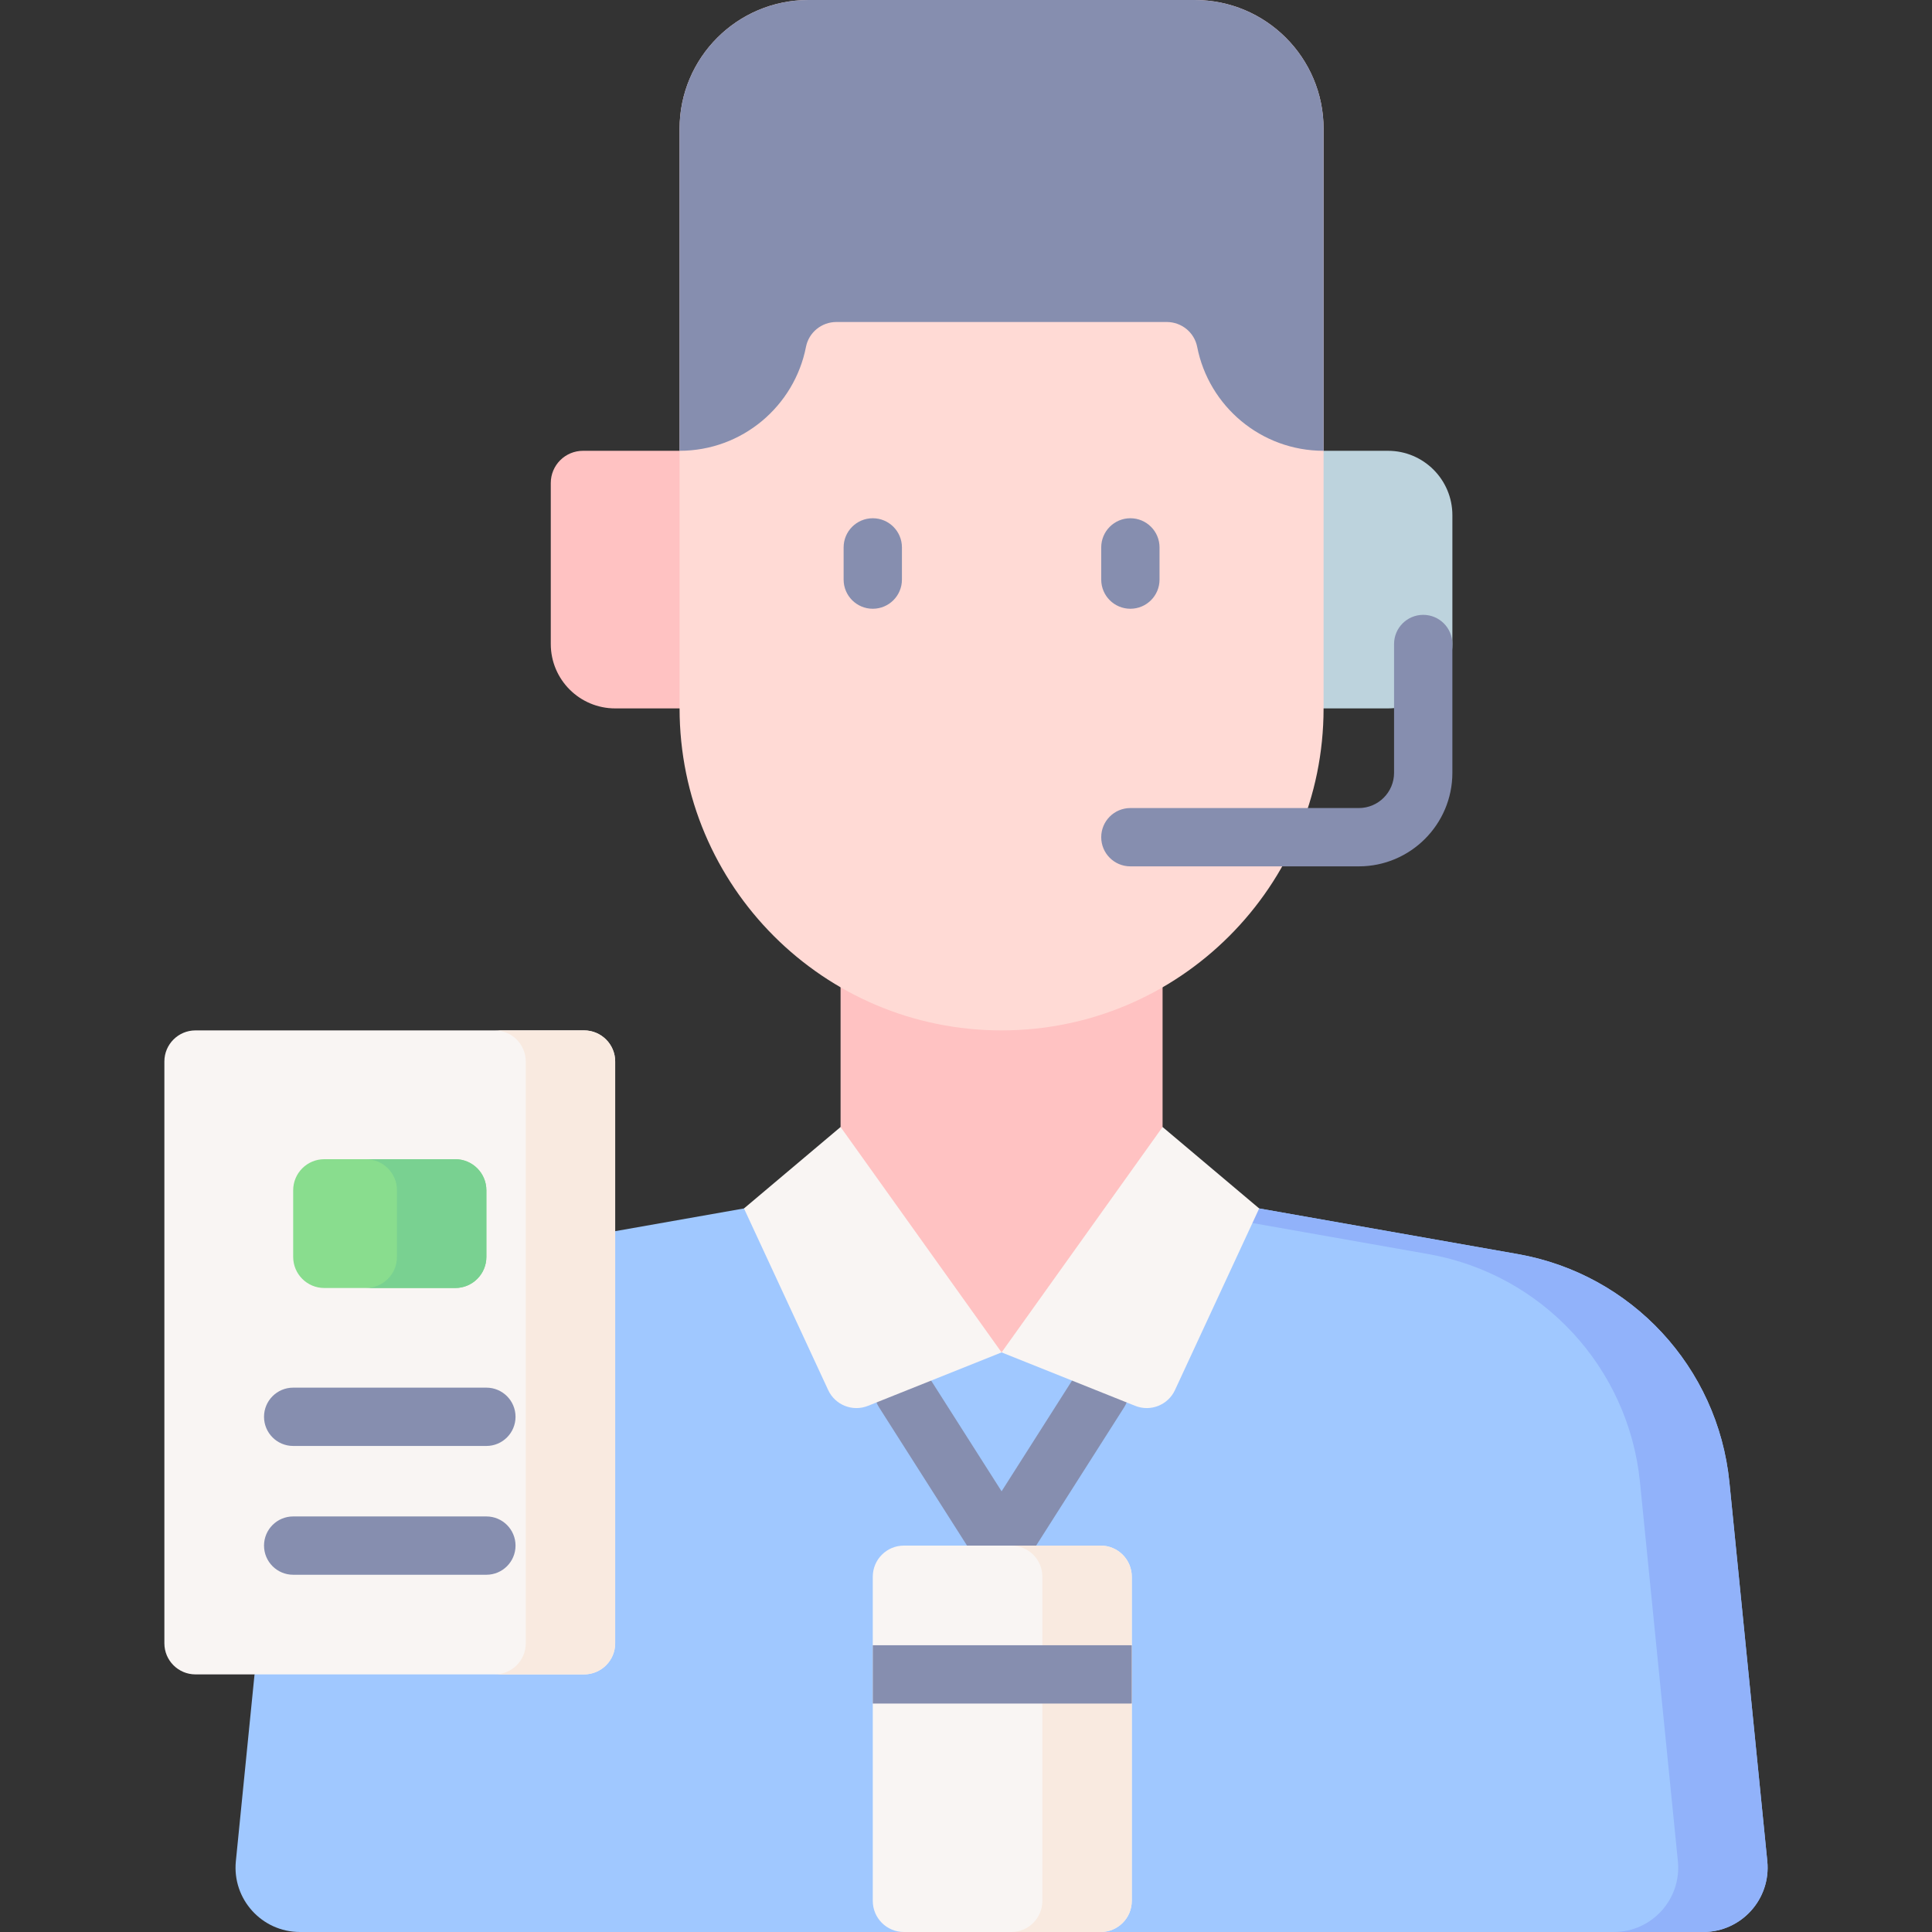 <svg id="Capa_1" enable-background="new 0 0 497 497" height="512" viewBox="0 0 497 497" width="512" xmlns="http://www.w3.org/2000/svg"><rect x="0" y="0" width="497" height="497" fill="#333333" stroke="none"/><g><path d="m65.479 430.733-4.805 48.052c-.976 9.753 6.683 18.215 16.484 18.215h156.188l23.788-8 25.879 8h155.133c9.801 0 17.46-8.462 16.484-18.215l-9.751-97.51c-2.954-29.537-25.189-53.506-54.422-58.665l-66.54-11.742h-132.531l-33.134 5.847z" fill="#a0c8ff"/><path d="m454.631 478.785-9.751-97.51c-2.954-29.537-25.189-53.506-54.422-58.664l-66.54-11.742h-23l66.54 11.742c29.232 5.159 51.468 29.128 54.422 58.664l9.751 97.51c.975 9.753-6.683 18.215-16.484 18.215h23c9.8 0 17.459-8.463 16.484-18.215z" fill="#91b2fa"/><path d="m216.236 237.5h82.833v110.4h-82.833z" fill="#ffc2c2"/><path d="m333.486 115.967h23.567c9.149 0 16.567 7.417 16.567 16.567v33.133c0 9.149-7.417 16.567-16.567 16.567h-23.567z" fill="#bdd3dd"/><path d="m185.819 115.967h-35.85c-4.575 0-8.283 3.709-8.283 8.283v41.417c0 9.149 7.417 16.567 16.567 16.567h27.567v-66.267z" fill="#ffc2c2"/><path d="m174.819 33.133c0-18.299 14.834-33.133 33.133-33.133h99.4c18.299 0 33.133 14.834 33.133 33.133v149.1c0 45.748-37.086 82.833-82.833 82.833-45.748 0-82.833-37.086-82.833-82.833z" fill="#ffdad5"/><g><path d="m224.519 156.6c-4.143 0-7.5-3.358-7.5-7.5v-8.283c0-4.142 3.357-7.5 7.5-7.5s7.5 3.358 7.5 7.5v8.283c0 4.142-3.358 7.5-7.5 7.5z" fill="#868eaf"/></g><g><path d="m290.785 156.6c-4.143 0-7.5-3.358-7.5-7.5v-8.283c0-4.142 3.357-7.5 7.5-7.5s7.5 3.358 7.5 7.5v8.283c0 4.142-3.357 7.5-7.5 7.5z" fill="#868eaf"/></g><g><path d="m257.653 405.1c-2.564 0-4.951-1.31-6.327-3.474l-25.211-39.617c-2.224-3.494-1.194-8.13 2.301-10.354 3.492-2.222 8.131-1.194 10.354 2.301l18.884 29.674 18.883-29.673c2.224-3.496 6.86-4.525 10.353-2.301 3.495 2.224 4.525 6.859 2.301 10.354l-25.21 39.616c-1.377 2.164-3.764 3.474-6.328 3.474z" fill="#868eaf"/></g><path d="m283.146 497h-50.627c-4.418 0-8-3.582-8-8v-83.4c0-4.418 3.582-8 8-8h50.627c4.418 0 8 3.582 8 8v83.4c0 4.418-3.582 8-8 8z" fill="#f9f5f3"/><path d="m150.252 430.733h-99.966c-4.418 0-8-3.582-8-8v-149.666c0-4.418 3.582-8 8-8h99.967c4.418 0 8 3.582 8 8v149.667c-.001 4.418-3.583 7.999-8.001 7.999z" fill="#f9f5f3"/><path d="m117.119 331.333h-33.7c-4.418 0-8-3.582-8-8v-17.133c0-4.418 3.582-8 8-8h33.7c4.418 0 8 3.582 8 8v17.133c0 4.419-3.582 8-8 8z" fill="#89dd8e"/><g><path d="m125.118 371.967h-49.699c-4.143 0-7.5-3.358-7.5-7.5s3.357-7.5 7.5-7.5h49.699c4.143 0 7.5 3.358 7.5 7.5s-3.357 7.5-7.5 7.5z" fill="#868eaf"/></g><g><path d="m125.118 405.1h-49.699c-4.143 0-7.5-3.358-7.5-7.5s3.357-7.5 7.5-7.5h49.699c4.143 0 7.5 3.358 7.5 7.5s-3.357 7.5-7.5 7.5z" fill="#868eaf"/></g><g><g><path d="m349.552 222.867h-58.767c-4.143 0-7.5-3.358-7.5-7.5s3.357-7.5 7.5-7.5h58.767c4.999 0 9.066-4.067 9.066-9.067v-33.133c0-4.142 3.357-7.5 7.5-7.5s7.5 3.358 7.5 7.5v33.133c.001 13.27-10.795 24.067-24.066 24.067z" fill="#868eaf"/></g></g><path d="m307.352 0h-99.4c-18.299 0-33.133 14.834-33.133 33.133v82.833c16.11 0 29.535-11.497 32.516-26.734.73-3.729 4.031-6.399 7.831-6.399h84.973c3.8 0 7.101 2.669 7.831 6.399 2.981 15.237 16.406 26.734 32.516 26.734v-82.833c0-18.299-14.835-33.133-33.134-33.133z" fill="#868eaf"/><path d="m216.236 289.917-24.85 20.952 21.661 46.719c1.788 3.857 6.281 5.642 10.229 4.063l34.377-13.751z" fill="#f9f5f3"/><path d="m299.069 289.917 24.85 20.952-21.661 46.719c-1.788 3.857-6.281 5.642-10.229 4.063l-34.377-13.751z" fill="#f9f5f3"/><path d="m283.146 397.6h-23c4.418 0 8 3.582 8 8v83.4c0 4.418-3.582 8-8 8h23c4.418 0 8-3.582 8-8v-83.4c0-4.418-3.582-8-8-8z" fill="#f9eae0"/><path d="m224.519 438.233h66.267c.122 0 .24-.013.36-.018v-14.964c-.12-.006-.239-.018-.36-.018h-66.267z" fill="#868eaf"/><path d="m150.252 265.067h-23c4.418 0 8 3.582 8 8v149.667c0 4.418-3.582 8-8 8h23c4.418 0 8-3.582 8-8v-149.667c0-4.419-3.582-8-8-8z" fill="#f9eae0"/><path d="m117.119 298.2h-23c4.418 0 8 3.582 8 8v17.133c0 4.418-3.582 8-8 8h23c4.418 0 8-3.582 8-8v-17.133c0-4.418-3.582-8-8-8z" fill="#79d191"/></g></svg>